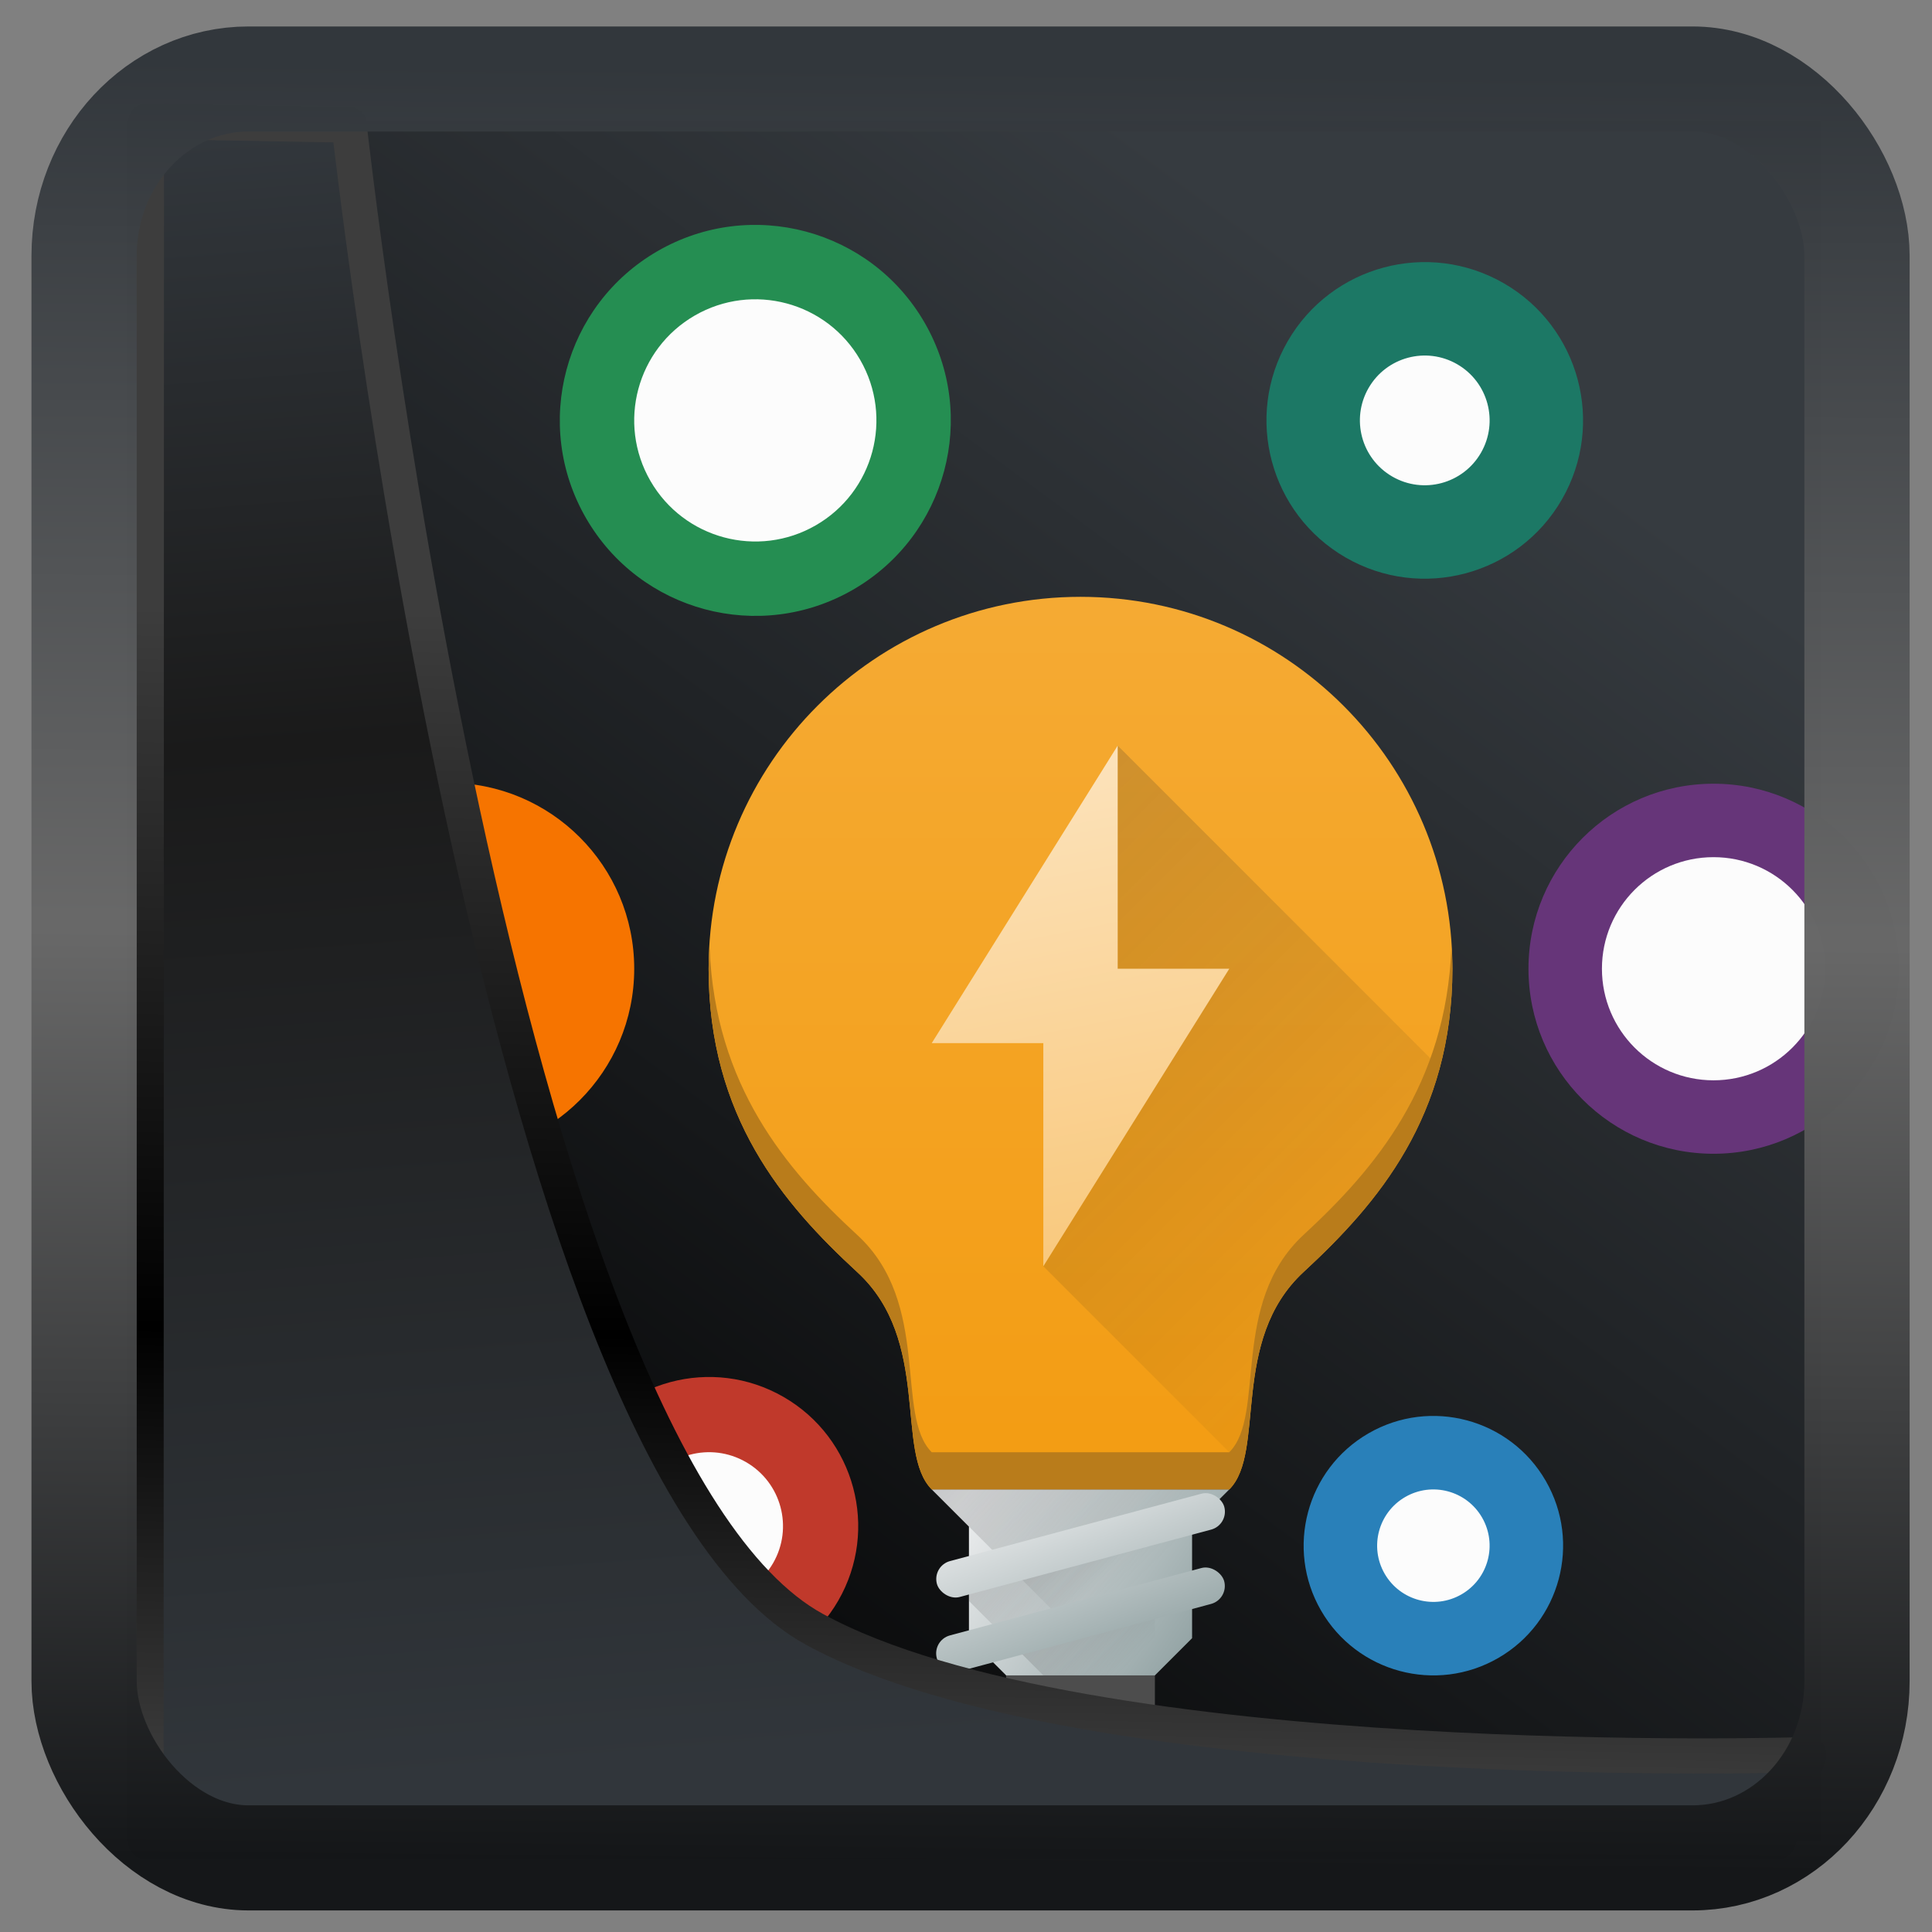 <?xml version="1.0" encoding="UTF-8" standalone="no"?>
<!-- Created with Inkscape (http://www.inkscape.org/) -->

<svg
  width="48"
  height="48"
  version="1.1"
  viewBox="0 0 48 48"
  id="svg22"
  xmlns:xlink="http://www.w3.org/1999/xlink"
  xmlns="http://www.w3.org/2000/svg"
  xmlns:svg="http://www.w3.org/2000/svg">
 <rect x="0" y="0" width="48" height="48" fill="#808080" stroke="none"/>
 <defs
   id="defs12">
  <linearGradient
    id="linearGradient917">
   <stop
     style="stop-color:#000000;stop-opacity:0.996"
     offset="0"
     id="stop913" />
   <stop
     style="stop-color:#353a3f;stop-opacity:0.996"
     offset="1"
     id="stop915" />
  </linearGradient>
  <linearGradient
    id="linearGradient1005-3-3"
    x1="5.253"
    x2="9.382"
    y1="15.383"
    y2="2.942"
    gradientTransform="matrix(1,0,0,1,1.632,-0.617)"
    gradientUnits="userSpaceOnUse">
   <stop
     stop-color="#fa8200"
     offset="0"
     id="stop2" />
   <stop
     stop-color="#ff9600"
     offset=".37"
     id="stop4" />
   <stop
     stop-color="#ffb400"
     offset="1"
     id="stop6" />
  </linearGradient>
  <filter
    id="filter4014"
    x="-0.062"
    y="-0.058"
    width="1.125"
    height="1.115"
    color-interpolation-filters="sRGB">
   <feGaussianBlur
     stdDeviation="1.094"
     id="feGaussianBlur9" />
  </filter>
  <linearGradient
    xlink:href="#linearGradient3487"
    id="linearGradient3403"
    gradientUnits="userSpaceOnUse"
    x1="6.949"
    y1="4.555"
    x2="11.215"
    y2="59.052" />
  <linearGradient
    id="linearGradient3487">
   <stop
     style="stop-color:#32373c;stop-opacity:1"
     offset="0"
     id="stop3481" />
   <stop
     id="stop3483"
     offset="0.368"
     style="stop-color:#1a1a1a;stop-opacity:1" />
   <stop
     style="stop-color:#31363b;stop-opacity:1"
     offset="1"
     id="stop3485" />
  </linearGradient>
  <linearGradient
    xlink:href="#linearGradient20604"
    id="linearGradient20558"
    gradientUnits="userSpaceOnUse"
    x1="25.802"
    y1="20.374"
    x2="25.111"
    y2="58.913" />
  <linearGradient
    id="linearGradient20604">
   <stop
     id="stop20598"
     offset="0"
     style="stop-color:#3d3d3d;stop-opacity:1" />
   <stop
     style="stop-color:#000000;stop-opacity:1"
     offset="0.618"
     id="stop20600" />
   <stop
     id="stop20602"
     offset="1"
     style="stop-color:#3d3d3d;stop-opacity:1" />
  </linearGradient>
  <linearGradient
    gradientTransform="translate(0.361,-0.13)"
    xlink:href="#linearGradient4555"
    id="linearGradient4557"
    x1="43.5"
    y1="64.012"
    x2="44.142"
    y2="0.306"
    gradientUnits="userSpaceOnUse" />
  <linearGradient
    id="linearGradient4555">
   <stop
     style="stop-color:#141618;stop-opacity:1"
     offset="0"
     id="stop4551" />
   <stop
     id="stop4559"
     offset="0.518"
     style="stop-color:#686868;stop-opacity:1" />
   <stop
     style="stop-color:#31363b;stop-opacity:1"
     offset="1"
     id="stop4553" />
  </linearGradient>
  <filter
    style="color-interpolation-filters:sRGB"
    id="filter4601"
    x="-0.03"
    width="1.059"
    y="-0.03"
    height="1.059">
   <feGaussianBlur
     stdDeviation="0"
     id="feGaussianBlur4603" />
  </filter>
  <linearGradient
    xlink:href="#linearGradient917"
    id="linearGradient919"
    x1="7.401"
    y1="41.743"
    x2="33.063"
    y2="7.107"
    gradientUnits="userSpaceOnUse" />
  <linearGradient
    id="b"
    y1="38"
    y2="13"
    x2="0"
    gradientUnits="userSpaceOnUse">
   <stop
     stop-color="#f39c12"
     id="stop53006" />
   <stop
     offset="1"
     stop-color="#f5ab35"
     id="stop53008" />
  </linearGradient>
  <linearGradient
    y2="38"
    x2="21"
    y1="42"
    x1="27"
    gradientUnits="userSpaceOnUse"
    id="linearGradient53159"
    xlink:href="#a" />
  <linearGradient
    id="a"
    y1="42"
    x1="27"
    y2="38"
    x2="21"
    gradientUnits="userSpaceOnUse">
   <stop
     stop-color="#95a5a6"
     id="stop53001" />
   <stop
     offset="1"
     stop-color="#eff0f1"
     id="stop53003" />
  </linearGradient>
  <linearGradient
    xlink:href="#e"
    id="h"
    y1="40"
    x1="21"
    y2="42"
    x2="23"
    gradientUnits="userSpaceOnUse"
    gradientTransform="translate(1,2)" />
  <linearGradient
    id="e"
    y1="17.998"
    y2="32.998"
    x1="23"
    gradientUnits="userSpaceOnUse"
    x2="38">
   <stop
     stop-color="#292c2f"
     id="stop53017" />
   <stop
     offset="1"
     stop-opacity="0"
     id="stop53019" />
  </linearGradient>
  <linearGradient
    xlink:href="#e"
    id="g"
    y1="40"
    x1="20"
    y2="44"
    x2="24"
    gradientUnits="userSpaceOnUse"
    gradientTransform="translate(0,-2)" />
  <linearGradient
    xlink:href="#e"
    id="f"
    y1="40"
    x1="21"
    y2="42"
    x2="23"
    gradientUnits="userSpaceOnUse" />
  <linearGradient
    xlink:href="#a"
    id="c"
    y1="47.746"
    x1="12.05"
    y2="42.4"
    x2="11.415"
    gradientUnits="userSpaceOnUse" />
  <linearGradient
    y2="32.998"
    x2="38"
    y1="17.998"
    x1="23"
    gradientUnits="userSpaceOnUse"
    id="linearGradient53165"
    xlink:href="#e" />
  <linearGradient
    id="d"
    y1="37"
    y2="17"
    x1="28"
    gradientUnits="userSpaceOnUse"
    x2="24"
    gradientTransform="translate(0,1)">
   <stop
     stop-color="#f7bb5d"
     id="stop53012" />
   <stop
     offset="1"
     stop-color="#fce3bc"
     id="stop53014" />
  </linearGradient>
  <linearGradient
    xlink:href="#a"
    id="linearGradient49495"
    gradientUnits="userSpaceOnUse"
    x1="12.05"
    y1="47.746"
    x2="11.415"
    y2="42.4" />
  <linearGradient
    xlink:href="#a"
    id="linearGradient49497"
    gradientUnits="userSpaceOnUse"
    x1="12.05"
    y1="47.746"
    x2="11.415"
    y2="42.4" />
 </defs>
 <rect
   style="display:inline;fill:url(#linearGradient919);fill-opacity:1;fill-rule:evenodd;stroke:none;stroke-width:0.928;stroke-linejoin:round;stroke-miterlimit:7.8"
   id="rect1192"
   width="42.085"
   height="42.712"
   x="3.163"
   y="3.018"
   ry="0" />
 <g
   transform="matrix(0.924,0,0,0.924,4.669,1.892)"
   id="g53157">
  <g
    style="stroke-width:6.2;stroke-linejoin:bevel"
    id="g53053">
   <g
     style="stroke-linecap:round"
     id="g53047">
    <rect
      style="fill:#4d4d4d"
      width="4"
      x="22"
      y="41"
      height="3"
      id="rect53027" />
    <g
      transform="rotate(-30)"
      id="g53033">
     <circle
       style="fill:#258e52"
       cx="8.584"
       cy="15.644"
       r="5.256"
       id="circle53029" />
     <circle
       style="fill:#2980b9"
       cx="9.245"
       cy="50.963"
       r="3.488"
       id="circle53031" />
    </g>
    <g
      transform="rotate(30)"
      id="g53039">
     <circle
       style="fill:#1c7865"
       cx="33.429"
       cy="-8.612"
       r="4.256"
       id="circle53035" />
     <circle
       style="fill:#c0392b"
       cx="31.629"
       cy="26.758"
       r="4.01"
       id="circle53037" />
    </g>
    <g
      transform="rotate(90)"
      id="g53045">
     <circle
       style="fill:#663579"
       cx="24"
       cy="-41.02"
       r="4.975"
       id="circle53041" />
     <circle
       style="fill:#f67400"
       cx="24"
       cy="-7"
       r="5"
       id="circle53043" />
    </g>
   </g>
   <path
     style="fill:url(#b)"
     d="m 24,14 c -5.523,0 -10,4.477 -10,10 0.002,3.974 2,6.32 4,8.16 C 20,34 19,37 20,38 h 8 c 1,-1 0,-4 2,-5.848 C 32,30.304 33.995,27.971 34,24 34,18.477 29.523,14 24,14"
     id="path53049" />
   <path
     style="fill:url(#linearGradient53159)"
     d="m 20,38 h 8 l -1,1 v 3 l -1,1 h -4 l -1,-1 v -3 z"
     id="path53051" />
  </g>
  <g
    style="fill-rule:evenodd"
    id="g53061">
   <path
     style="opacity:0.2;fill:url(#h)"
     d="m 22,42 1,1 h 3 v -2 z"
     id="path53055" />
   <path
     style="opacity:0.2;fill:url(#g)"
     d="m 25,43 2,-1 v -3 l 1,-1 h -8 z"
     id="path53057" />
   <path
     style="opacity:0.2;fill:url(#f)"
     d="m 21,41 1,1 5,-1 v -2 l -6,1 z"
     id="path53059" />
  </g>
  <g
    style="fill:url(#c);stroke-width:6.2;stroke-linecap:round;stroke-linejoin:bevel"
    id="g53067">
   <rect
     style="fill:url(#linearGradient49495)"
     width="8"
     x="8.44"
     y="45.8"
     rx="0.5"
     height="1"
     transform="rotate(-15)"
     id="rect53063" />
   <rect
     style="fill:url(#linearGradient49497)"
     width="8"
     x="8.96"
     y="43.87"
     rx="0.5"
     height="1"
     transform="rotate(-15)"
     id="rect53065" />
  </g>
  <g
    style="fill-rule:evenodd"
    id="g53073">
   <path
     style="opacity:0.2;fill:url(#linearGradient53165)"
     d="m 25,18 -2,14 5.342,5.342 C 28.74,36.028 28.33,33.696 30,32.153 c 1.506,-1.391 3.01,-3.059 3.66,-5.492 z"
     id="path53069" />
   <path
     style="fill:url(#d)"
     d="m 25,18 -5,8 h 3 v 6 l 5,-8 h -3 z"
     id="path53071" />
  </g>
  <g
    style="stroke-width:6.2;stroke-linejoin:bevel"
    id="g53097">
   <path
     style="fill:#b97c1b"
     d="m 33.973,23.434 c -0.149,3.7 -2.049,5.942 -3.973,7.719 -2,1.848 -1,4.848 -2,5.848 h -8 c -1,-1 0,-4 -2,-5.84 -1.922,-1.768 -3.825,-4.02 -3.973,-7.721 -0.01,0.187 -0.027,0.371 -0.027,0.561 0.002,3.974 2,6.32 4,8.16 2,1.84 1,4.84 2,5.84 h 8 c 1,-1 0,-4 2,-5.848 2,-1.848 3.995,-4.181 4,-8.152 0,-0.191 -0.017,-0.378 -0.027,-0.566"
     id="path53075" />
   <g
     style="fill:#fcfcfc;stroke-linecap:round"
     id="g53095">
    <g
      transform="rotate(-30)"
      id="g53081">
     <circle
       cx="8.584"
       cy="15.644"
       r="3.256"
       id="circle53077" />
     <circle
       cx="9.245"
       cy="50.963"
       r="1.512"
       id="circle53079" />
    </g>
    <g
      transform="rotate(30)"
      id="g53087">
     <circle
       cx="33.429"
       cy="-8.612"
       r="1.744"
       id="circle53083" />
     <circle
       cx="31.629"
       cy="26.758"
       r="1.988"
       id="circle53085" />
    </g>
    <g
      transform="rotate(90)"
      id="g53093">
     <circle
       cx="24"
       cy="-41.02"
       r="3"
       id="circle53089" />
     <circle
       cx="24"
       cy="-7"
       r="1"
       id="circle53091" />
    </g>
   </g>
  </g>
 </g>
 <path
   style="display:inline;mix-blend-mode:normal;fill:url(#linearGradient3403);fill-opacity:1;stroke:url(#linearGradient20558);stroke-width:1.162;stroke-linecap:butt;stroke-linejoin:round;stroke-miterlimit:4;stroke-dasharray:none;stroke-opacity:1"
   d="M 4.704,3.981 4.691,60.802 H 58.595 l 1.022,-2.866 c 0,0 -23.875,0.766 -32.844,-4.14 C 16.258,48.042 11.401,4.098 11.401,4.098 Z"
   id="path1686"
   transform="matrix(0.752,0,0,0.752,0.1,0.025)" />
 <rect
   style="display:inline;fill:none;fill-opacity:1;stroke:url(#linearGradient4557);stroke-width:3.714;stroke-linejoin:round;stroke-miterlimit:7.8;stroke-dasharray:none;stroke-opacity:0.995"
   id="rect4539"
   width="62.567"
   height="62.867"
   x="1.032"
   y="0.596"
   ry="6.245"
   rx="5.803"
   transform="matrix(0.704,0,0,0.703,1.363,1.544)" />
</svg>
